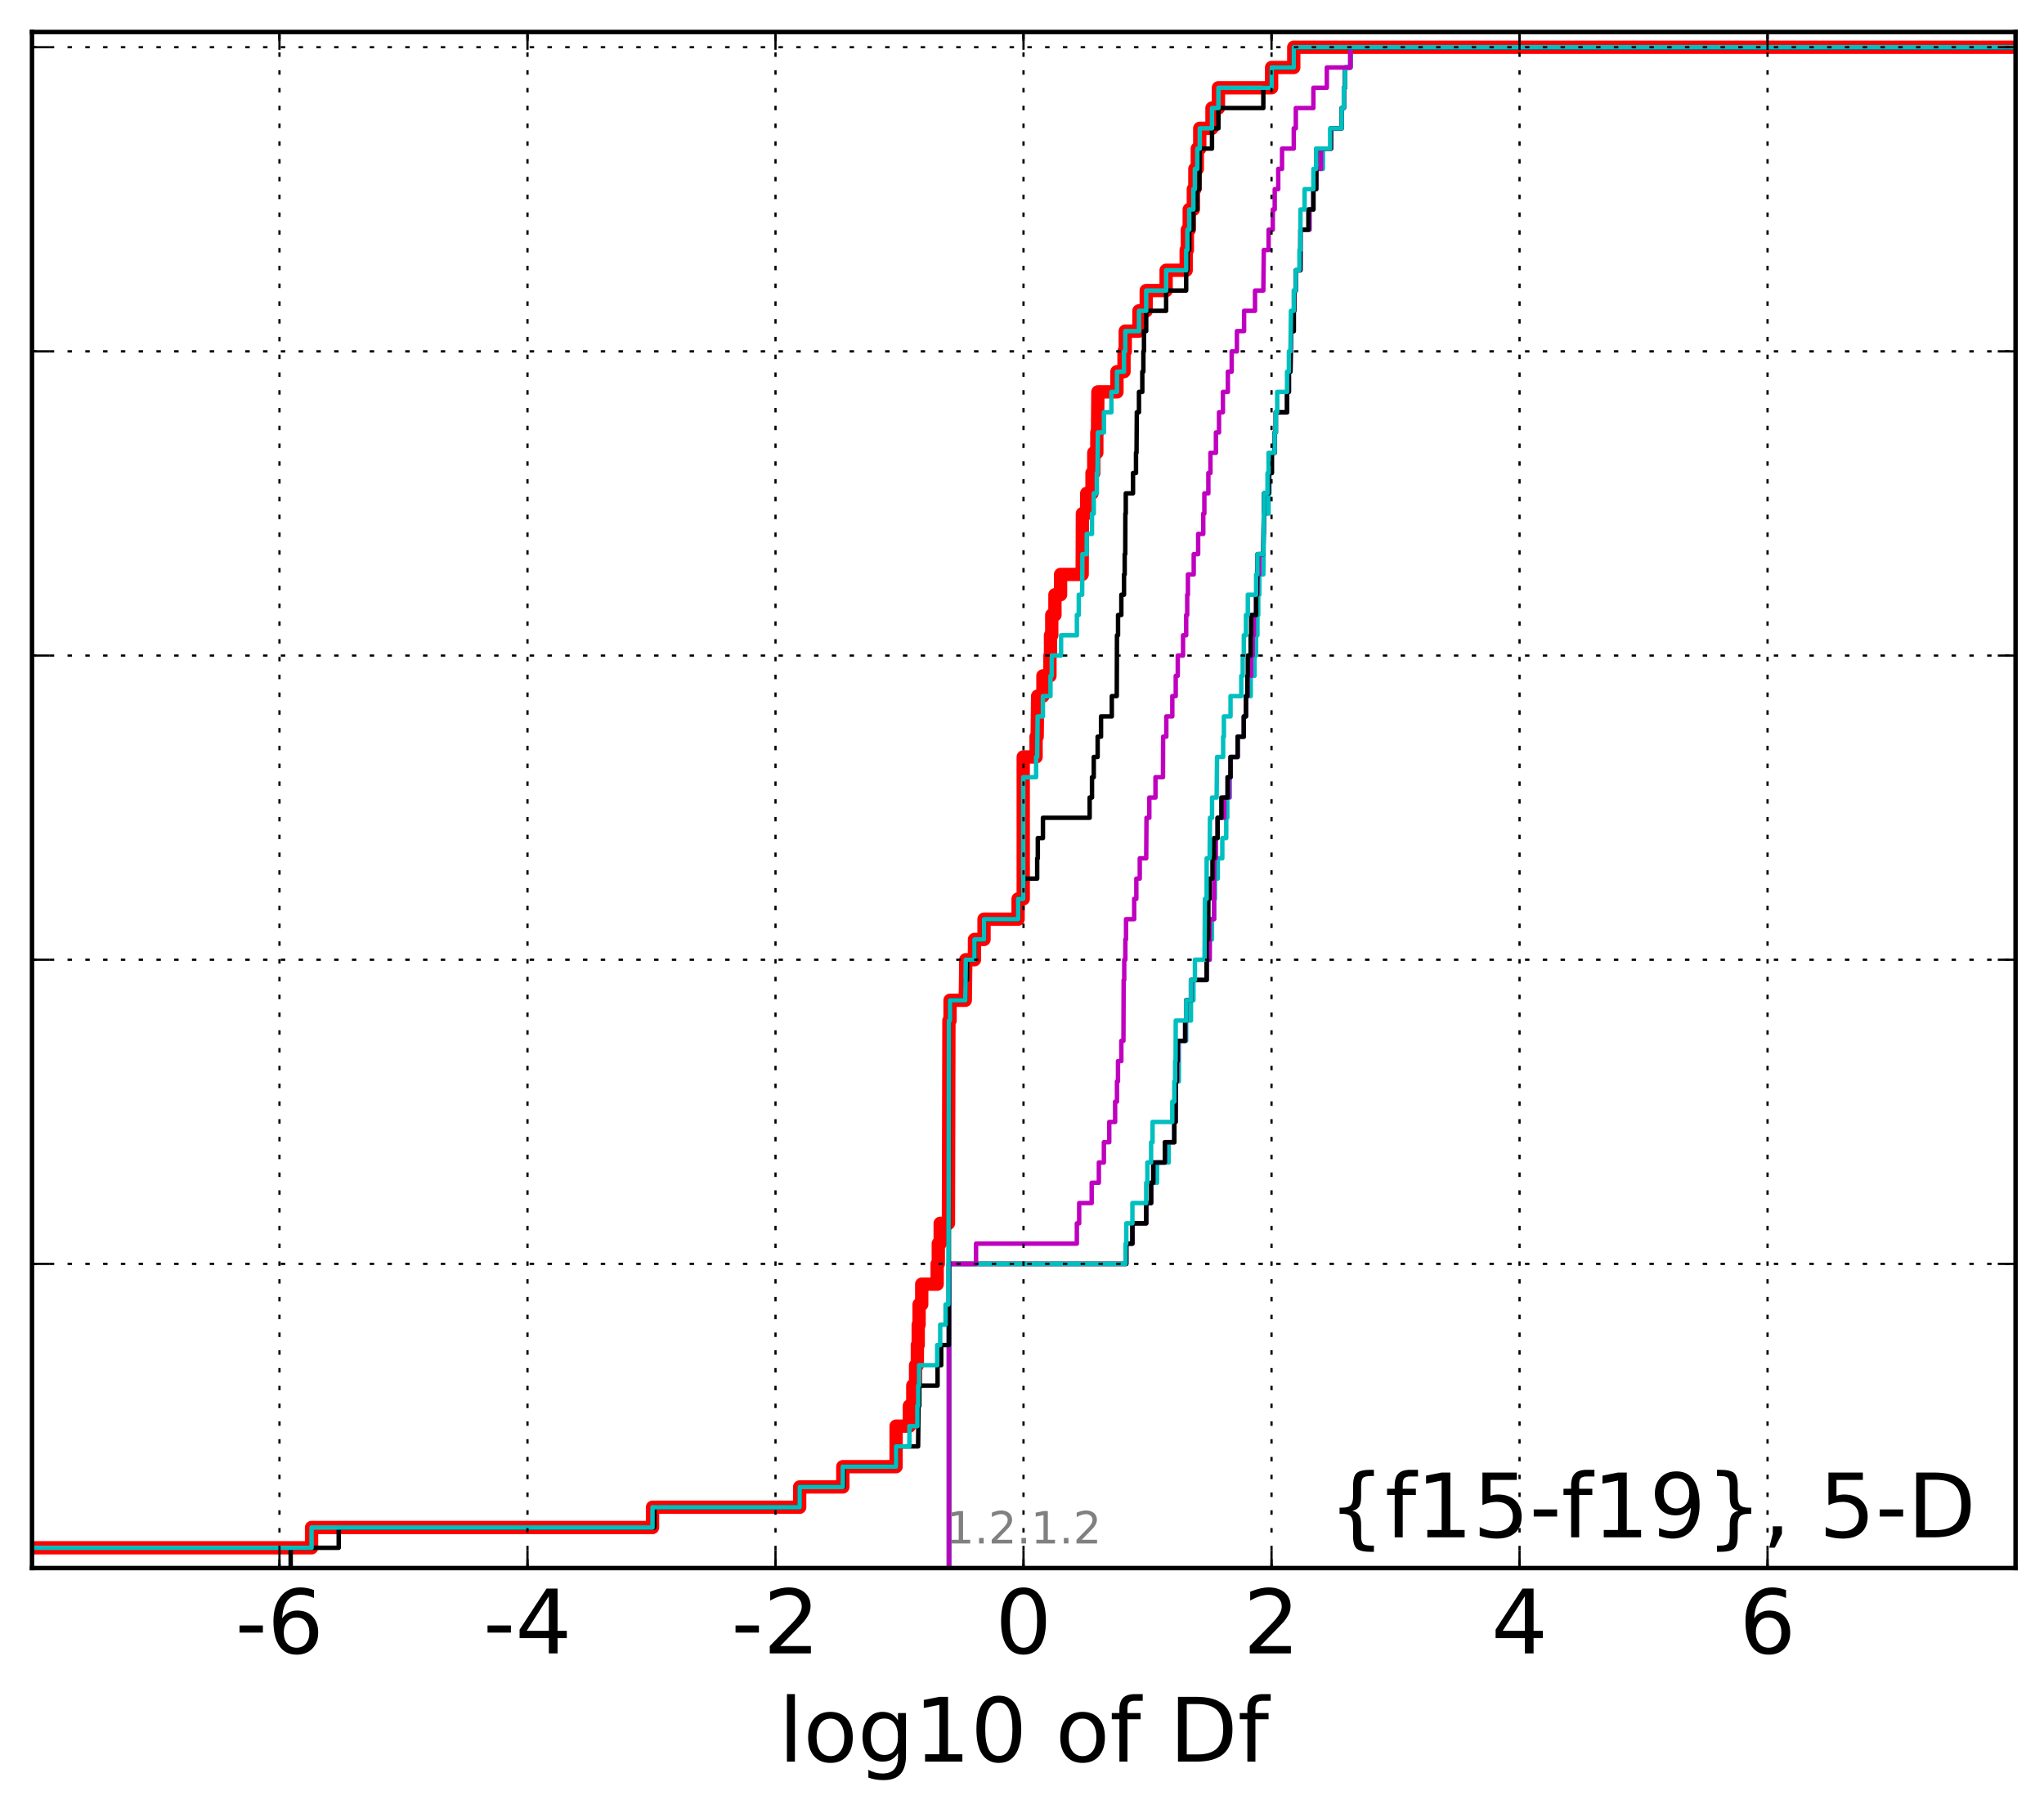 <?xml version="1.0" encoding="utf-8" standalone="no"?>
<!DOCTYPE svg PUBLIC "-//W3C//DTD SVG 1.1//EN"
  "http://www.w3.org/Graphics/SVG/1.1/DTD/svg11.dtd">
<!-- Created with matplotlib (http://matplotlib.org/) -->
<svg height="407pt" version="1.1" viewBox="0 0 460 407" width="460pt" xmlns="http://www.w3.org/2000/svg" xmlns:xlink="http://www.w3.org/1999/xlink">
 <defs>
  <style type="text/css">
*{stroke-linecap:butt;stroke-linejoin:round;stroke-miterlimit:100000;}
  </style>
 </defs>
 <g id="figure_1">
  <g id="patch_1">
   <path d="M 0 407.712 
L 460.8 407.712 
L 460.8 0 
L 0 0 
z
" style="fill:#ffffff;"/>
  </g>
  <g id="axes_1">
   <g id="patch_2">
    <path d="M 7.2 352.8 
L 453.6 352.8 
L 453.6 7.2 
L 7.2 7.2 
z
" style="fill:#ffffff;"/>
   </g>
   <g id="line2d_1">
    <path clip-path="url(#pdfa11eeaf3)" d="M -1 348.238 
L 70.115 348.238 
L 70.115 343.675 
L 146.847 343.675 
L 146.847 339.113 
L 179.966 339.113 
L 179.966 334.55 
L 189.675 334.55 
L 189.675 329.988 
L 201.662 329.988 
L 201.668 320.863 
L 204.657 320.863 
L 204.657 316.301 
L 205.422 316.301 
L 205.422 311.739 
L 206.048 311.739 
L 206.048 307.176 
L 206.451 307.176 
L 206.451 302.614 
L 206.647 302.614 
L 206.647 298.051 
L 206.84 298.051 
L 206.84 293.489 
L 207.432 293.489 
L 207.432 288.927 
L 210.912 288.927 
L 210.912 284.364 
L 211.161 284.364 
L 211.161 279.802 
L 211.591 279.802 
L 211.591 275.24 
L 213.446 275.24 
L 213.556 229.616 
L 213.807 229.616 
L 213.807 225.053 
L 217.24 225.053 
L 217.35 215.929 
L 219.304 215.929 
L 219.304 211.366 
L 221.455 211.366 
L 221.455 206.804 
L 229.122 206.804 
L 229.122 202.242 
L 230.278 202.242 
L 230.278 170.305 
L 233.17 170.305 
L 233.17 165.743 
L 233.415 165.743 
L 233.517 156.618 
L 234.709 156.618 
L 234.709 152.055 
L 236.29 152.055 
L 236.29 147.493 
L 236.413 147.493 
L 236.413 142.931 
L 236.696 142.931 
L 236.696 138.368 
L 237.413 138.368 
L 237.413 133.806 
L 238.679 133.806 
L 238.679 129.244 
L 243.54 129.244 
L 243.594 115.556 
L 244.566 115.556 
L 244.566 110.994 
L 245.753 110.994 
L 245.753 106.432 
L 246.151 106.432 
L 246.151 101.869 
L 246.839 101.869 
L 246.839 97.307 
L 246.992 97.307 
L 247.08 88.182 
L 251.372 88.182 
L 251.372 83.62 
L 252.959 83.62 
L 252.959 79.057 
L 253.237 79.057 
L 253.237 74.495 
L 256.323 74.495 
L 256.323 69.933 
L 257.952 69.933 
L 257.952 65.37 
L 262.436 65.37 
L 262.436 60.808 
L 266.949 60.808 
L 266.949 56.246 
L 267.218 56.246 
L 267.218 51.683 
L 267.636 51.683 
L 267.636 47.121 
L 268.563 47.121 
L 268.563 42.558 
L 268.903 42.558 
L 268.903 37.996 
L 269.451 37.996 
L 269.451 33.434 
L 270.006 33.434 
L 270.006 28.871 
L 272.758 28.871 
L 272.758 24.309 
L 274.207 24.309 
L 274.207 19.747 
L 286.169 19.747 
L 286.169 15.184 
L 291.159 15.184 
L 291.159 10.622 
L 291.159 10.622 
L 453.6 10.622 
L 453.6 10.622 
" style="fill:none;stroke:#ff0000;stroke-linecap:square;stroke-width:3.0;"/>
   </g>
   <g id="line2d_2">
    <path clip-path="url(#pdfa11eeaf3)" d="M 213.556 352.8 
L 213.556 348.238 
L 213.556 348.238 
L 213.556 348.238 
L 213.556 343.675 
L 213.556 343.675 
L 213.556 343.675 
L 213.556 339.113 
L 213.556 339.113 
L 213.556 339.113 
L 213.556 334.55 
L 213.556 334.55 
L 213.556 334.55 
L 213.556 329.988 
L 213.556 329.988 
L 213.556 329.988 
L 213.556 325.426 
L 213.556 325.426 
L 213.556 325.426 
L 213.556 320.863 
L 213.556 320.863 
L 213.556 320.863 
L 213.556 316.301 
L 213.556 316.301 
L 213.556 316.301 
L 213.556 311.739 
L 213.556 311.739 
L 213.556 311.739 
L 213.556 307.176 
L 213.556 307.176 
L 213.556 307.176 
L 213.556 302.614 
L 213.556 302.614 
L 213.556 302.614 
L 213.556 298.051 
L 213.556 298.051 
L 213.556 298.051 
L 213.556 293.489 
L 213.556 293.489 
L 213.556 293.489 
L 213.556 288.927 
L 213.556 288.927 
L 213.556 288.927 
L 213.556 284.364 
L 253.467 284.364 
L 253.467 279.802 
L 254.848 279.802 
L 254.848 275.24 
L 257.952 275.24 
L 257.952 270.677 
L 259.055 270.677 
L 259.055 266.115 
L 260.388 266.115 
L 260.388 261.552 
L 263.008 261.552 
L 263.008 256.99 
L 264.281 256.99 
L 264.281 252.428 
L 264.569 252.428 
L 264.599 243.303 
L 265.303 243.303 
L 265.311 234.178 
L 266.949 234.178 
L 266.949 229.616 
L 268.026 229.616 
L 268.026 225.053 
L 268.58 225.053 
L 268.58 220.491 
L 271.557 220.491 
L 271.557 215.929 
L 272.227 215.929 
L 272.227 211.366 
L 272.755 211.366 
L 272.755 206.804 
L 273.224 206.804 
L 273.224 202.242 
L 273.421 202.242 
L 273.421 197.679 
L 274.057 197.679 
L 274.057 193.117 
L 275.08 193.117 
L 275.08 188.554 
L 275.963 188.554 
L 275.963 183.992 
L 276.197 183.992 
L 276.197 179.43 
L 276.769 179.43 
L 276.769 174.867 
L 276.933 174.867 
L 276.933 170.305 
L 278.527 170.305 
L 278.527 165.743 
L 279.919 165.743 
L 279.919 161.18 
L 280.4 161.18 
L 280.4 156.618 
L 281.481 156.618 
L 281.481 152.055 
L 282.335 152.055 
L 282.335 147.493 
L 282.684 147.493 
L 282.684 142.931 
L 282.985 142.931 
L 282.985 138.368 
L 283.169 138.368 
L 283.169 133.806 
L 283.408 133.806 
L 283.408 129.244 
L 284.311 129.244 
L 284.42 120.119 
L 284.468 120.119 
L 284.468 115.556 
L 285.495 115.556 
L 285.495 110.994 
L 285.708 110.994 
L 285.708 106.432 
L 286.219 106.432 
L 286.219 101.869 
L 286.864 101.869 
L 286.864 97.307 
L 287.118 97.307 
L 287.118 92.745 
L 289.65 92.745 
L 289.65 88.182 
L 290.063 88.182 
L 290.063 83.62 
L 290.417 83.62 
L 290.528 74.495 
L 291.159 74.495 
L 291.159 69.933 
L 291.271 69.933 
L 291.271 65.37 
L 291.624 65.37 
L 291.624 60.808 
L 292.654 60.808 
L 292.671 51.683 
L 294.715 51.683 
L 294.715 47.121 
L 295.578 47.121 
L 295.578 42.558 
L 296.208 42.558 
L 296.208 37.996 
L 297.726 37.996 
L 297.726 33.434 
L 299.563 33.434 
L 299.563 28.871 
L 301.947 28.871 
L 301.947 24.309 
L 302.441 24.309 
L 302.441 19.747 
L 302.702 19.747 
L 302.702 15.184 
L 303.897 15.184 
L 303.897 10.622 
L 303.897 10.622 
L 453.6 10.622 
L 453.6 10.622 
" style="fill:none;stroke:#00bfbf;stroke-linecap:square;"/>
   </g>
   <g id="line2d_3">
    <path clip-path="url(#pdfa11eeaf3)" d="M 213.556 352.8 
L 213.556 348.238 
L 213.556 348.238 
L 213.556 348.238 
L 213.556 343.675 
L 213.556 343.675 
L 213.556 343.675 
L 213.556 339.113 
L 213.556 339.113 
L 213.556 339.113 
L 213.556 334.55 
L 213.556 334.55 
L 213.556 334.55 
L 213.556 329.988 
L 213.556 329.988 
L 213.556 329.988 
L 213.556 325.426 
L 213.556 325.426 
L 213.556 325.426 
L 213.556 320.863 
L 213.556 320.863 
L 213.556 320.863 
L 213.556 316.301 
L 213.556 316.301 
L 213.556 316.301 
L 213.556 311.739 
L 213.556 311.739 
L 213.556 311.739 
L 213.556 307.176 
L 213.556 307.176 
L 213.556 307.176 
L 213.556 302.614 
L 213.556 302.614 
L 213.556 302.614 
L 213.556 298.051 
L 213.556 298.051 
L 213.556 298.051 
L 213.556 293.489 
L 213.556 293.489 
L 213.556 293.489 
L 213.556 288.927 
L 213.556 288.927 
L 213.556 288.927 
L 213.556 284.364 
L 253.467 284.364 
L 253.467 279.802 
L 254.848 279.802 
L 254.848 275.24 
L 257.952 275.24 
L 257.952 270.677 
L 259.055 270.677 
L 259.055 266.115 
L 259.545 266.115 
L 259.545 261.552 
L 262.151 261.552 
L 262.151 256.99 
L 264.281 256.99 
L 264.281 252.428 
L 264.569 252.428 
L 264.599 243.303 
L 264.906 243.303 
L 264.906 238.741 
L 265.135 238.741 
L 265.135 234.178 
L 266.717 234.178 
L 266.717 229.616 
L 266.949 229.616 
L 266.949 225.053 
L 268.026 225.053 
L 268.026 220.491 
L 271.557 220.491 
L 271.557 215.929 
L 272.227 215.929 
L 272.282 206.804 
L 273.224 206.804 
L 273.256 193.117 
L 273.638 193.117 
L 273.638 188.554 
L 274.019 188.554 
L 274.019 183.992 
L 275.509 183.992 
L 275.509 179.43 
L 276.605 179.43 
L 276.605 174.867 
L 276.933 174.867 
L 276.933 170.305 
L 278.527 170.305 
L 278.527 165.743 
L 279.919 165.743 
L 279.919 161.18 
L 280.4 161.18 
L 280.4 156.618 
L 280.78 156.618 
L 280.78 152.055 
L 281.569 152.055 
L 281.569 147.493 
L 281.938 147.493 
L 281.938 142.931 
L 282.189 142.931 
L 282.189 138.368 
L 282.684 138.368 
L 282.684 133.806 
L 282.985 133.806 
L 282.985 129.244 
L 283.393 129.244 
L 283.393 124.681 
L 284.311 124.681 
L 284.42 115.556 
L 284.468 115.556 
L 284.468 110.994 
L 285.495 110.994 
L 285.495 106.432 
L 286.219 106.432 
L 286.219 101.869 
L 286.864 101.869 
L 286.864 97.307 
L 287.118 97.307 
L 287.118 92.745 
L 289.65 92.745 
L 289.65 88.182 
L 290.063 88.182 
L 290.063 83.62 
L 290.417 83.62 
L 290.528 74.495 
L 291.159 74.495 
L 291.159 69.933 
L 291.271 69.933 
L 291.271 65.37 
L 291.624 65.37 
L 291.624 60.808 
L 292.654 60.808 
L 292.671 51.683 
L 294.698 51.683 
L 294.698 47.121 
L 295.578 47.121 
L 295.578 42.558 
L 296.208 42.558 
L 296.208 37.996 
L 297.293 37.996 
L 297.293 33.434 
L 299.551 33.434 
L 299.551 28.871 
L 301.947 28.871 
L 301.947 24.309 
L 302.441 24.309 
L 302.441 19.747 
L 302.702 19.747 
L 302.702 15.184 
L 303.897 15.184 
L 303.897 10.622 
L 303.897 10.622 
L 453.6 10.622 
L 453.6 10.622 
" style="fill:none;stroke:#bf00bf;stroke-linecap:square;"/>
   </g>
   <g id="line2d_4">
    <path clip-path="url(#pdfa11eeaf3)" d="M 213.556 352.8 
L 213.556 348.238 
L 213.556 348.238 
L 213.556 348.238 
L 213.556 343.675 
L 213.556 343.675 
L 213.556 343.675 
L 213.556 339.113 
L 213.556 339.113 
L 213.556 339.113 
L 213.556 334.55 
L 213.556 334.55 
L 213.556 334.55 
L 213.556 329.988 
L 213.556 329.988 
L 213.556 329.988 
L 213.556 325.426 
L 213.556 325.426 
L 213.556 325.426 
L 213.556 320.863 
L 213.556 320.863 
L 213.556 320.863 
L 213.556 316.301 
L 213.556 316.301 
L 213.556 316.301 
L 213.556 311.739 
L 213.556 311.739 
L 213.556 311.739 
L 213.556 307.176 
L 213.556 307.176 
L 213.556 307.176 
L 213.556 302.614 
L 213.556 302.614 
L 213.556 302.614 
L 213.556 298.051 
L 213.556 298.051 
L 213.556 298.051 
L 213.556 293.489 
L 213.556 293.489 
L 213.556 293.489 
L 213.556 288.927 
L 213.556 288.927 
L 213.556 288.927 
L 213.556 284.364 
L 253.467 284.364 
L 253.467 279.802 
L 254.848 279.802 
L 254.848 275.24 
L 257.952 275.24 
L 257.952 270.677 
L 259.055 270.677 
L 259.055 266.115 
L 259.545 266.115 
L 259.545 261.552 
L 262.151 261.552 
L 262.151 256.99 
L 264.281 256.99 
L 264.281 252.428 
L 264.569 252.428 
L 264.599 243.303 
L 264.861 243.303 
L 264.861 238.741 
L 265.013 238.741 
L 265.013 234.178 
L 266.717 234.178 
L 266.717 229.616 
L 266.949 229.616 
L 266.949 225.053 
L 268.026 225.053 
L 268.026 220.491 
L 271.551 220.491 
L 271.557 211.366 
L 271.929 211.366 
L 271.943 202.242 
L 272.227 202.242 
L 272.227 197.679 
L 272.869 197.679 
L 272.869 193.117 
L 273.224 193.117 
L 273.224 188.554 
L 274.019 188.554 
L 274.019 183.992 
L 274.868 183.992 
L 274.868 179.43 
L 276.248 179.43 
L 276.248 174.867 
L 276.933 174.867 
L 276.933 170.305 
L 278.527 170.305 
L 278.527 165.743 
L 279.919 165.743 
L 279.919 161.18 
L 280.4 161.18 
L 280.4 156.618 
L 280.708 156.618 
L 280.708 152.055 
L 280.821 152.055 
L 280.821 147.493 
L 281.448 147.493 
L 281.448 142.931 
L 281.569 142.931 
L 281.569 138.368 
L 282.684 138.368 
L 282.684 133.806 
L 282.883 133.806 
L 282.985 124.681 
L 284.311 124.681 
L 284.42 115.556 
L 284.468 115.556 
L 284.468 110.994 
L 285.495 110.994 
L 285.495 106.432 
L 286.219 106.432 
L 286.219 101.869 
L 286.864 101.869 
L 286.864 97.307 
L 287.118 97.307 
L 287.118 92.745 
L 289.65 92.745 
L 289.65 88.182 
L 290.063 88.182 
L 290.063 83.62 
L 290.417 83.62 
L 290.528 74.495 
L 291.159 74.495 
L 291.159 69.933 
L 291.271 69.933 
L 291.271 65.37 
L 291.624 65.37 
L 291.624 60.808 
L 292.654 60.808 
L 292.671 51.683 
L 294.456 51.683 
L 294.456 47.121 
L 295.578 47.121 
L 295.578 42.558 
L 296.208 42.558 
L 296.272 33.434 
L 299.527 33.434 
L 299.527 28.871 
L 301.947 28.871 
L 301.947 24.309 
L 302.441 24.309 
L 302.441 19.747 
L 302.702 19.747 
L 302.702 15.184 
L 303.897 15.184 
L 303.897 10.622 
L 303.897 10.622 
L 453.6 10.622 
L 453.6 10.622 
" style="fill:none;stroke:#000000;stroke-linecap:square;"/>
   </g>
   <g id="line2d_5">
    <path clip-path="url(#pdfa11eeaf3)" d="M 213.556 352.8 
L 213.556 348.238 
L 213.556 348.238 
L 213.556 348.238 
L 213.556 343.675 
L 213.556 343.675 
L 213.556 343.675 
L 213.556 339.113 
L 213.556 339.113 
L 213.556 339.113 
L 213.556 334.55 
L 213.556 334.55 
L 213.556 334.55 
L 213.556 329.988 
L 213.556 329.988 
L 213.556 329.988 
L 213.556 325.426 
L 213.556 325.426 
L 213.556 325.426 
L 213.556 320.863 
L 213.556 320.863 
L 213.556 320.863 
L 213.556 316.301 
L 213.556 316.301 
L 213.556 316.301 
L 213.556 311.739 
L 213.556 311.739 
L 213.556 311.739 
L 213.556 307.176 
L 213.556 307.176 
L 213.556 307.176 
L 213.556 302.614 
L 213.556 302.614 
L 213.556 302.614 
L 213.556 298.051 
L 213.556 298.051 
L 213.556 298.051 
L 213.556 293.489 
L 213.556 293.489 
L 213.556 293.489 
L 213.556 288.927 
L 213.556 288.927 
L 213.556 288.927 
L 213.556 284.364 
L 253.304 284.364 
L 253.304 279.802 
L 253.467 279.802 
L 253.467 275.24 
L 254.848 275.24 
L 254.848 270.677 
L 257.952 270.677 
L 257.952 266.115 
L 258.216 266.115 
L 258.216 261.552 
L 259.055 261.552 
L 259.055 256.99 
L 259.383 256.99 
L 259.383 252.428 
L 263.82 252.428 
L 263.82 247.865 
L 264.281 247.865 
L 264.281 243.303 
L 264.457 243.303 
L 264.457 238.741 
L 264.569 238.741 
L 264.599 229.616 
L 266.949 229.616 
L 266.949 225.053 
L 268.026 225.053 
L 268.026 220.491 
L 268.914 220.491 
L 268.914 215.929 
L 271.081 215.929 
L 271.166 202.242 
L 271.551 202.242 
L 271.557 193.117 
L 272.227 193.117 
L 272.301 183.992 
L 272.769 183.992 
L 272.769 179.43 
L 273.799 179.43 
L 273.895 170.305 
L 275.265 170.305 
L 275.265 165.743 
L 275.436 165.743 
L 275.436 161.18 
L 276.933 161.18 
L 276.933 156.618 
L 279.346 156.618 
L 279.346 152.055 
L 279.676 152.055 
L 279.676 147.493 
L 279.919 147.493 
L 279.919 142.931 
L 280.4 142.931 
L 280.4 138.368 
L 280.821 138.368 
L 280.821 133.806 
L 282.684 133.806 
L 282.684 129.244 
L 282.985 129.244 
L 282.985 124.681 
L 284.311 124.681 
L 284.42 115.556 
L 284.468 115.556 
L 284.468 110.994 
L 285.251 110.994 
L 285.251 106.432 
L 285.495 106.432 
L 285.495 101.869 
L 286.864 101.869 
L 286.864 97.307 
L 287.118 97.307 
L 287.118 92.745 
L 287.436 92.745 
L 287.436 88.182 
L 289.65 88.182 
L 289.65 83.62 
L 290.063 83.62 
L 290.063 79.057 
L 290.417 79.057 
L 290.528 69.933 
L 291.159 69.933 
L 291.159 65.37 
L 291.624 65.37 
L 291.624 60.808 
L 292.44 60.808 
L 292.44 56.246 
L 292.654 56.246 
L 292.671 47.121 
L 293.599 47.121 
L 293.599 42.558 
L 295.578 42.558 
L 295.578 37.996 
L 296.208 37.996 
L 296.208 33.434 
L 299.343 33.434 
L 299.343 28.871 
L 301.947 28.871 
L 301.947 24.309 
L 302.441 24.309 
L 302.441 19.747 
L 302.702 19.747 
L 302.702 15.184 
L 303.897 15.184 
L 303.897 10.622 
L 303.897 10.622 
L 453.6 10.622 
L 453.6 10.622 
" style="fill:none;stroke:#00bfbf;stroke-linecap:square;"/>
   </g>
   <g id="line2d_6">
    <path clip-path="url(#pdfa11eeaf3)" d="M 213.556 352.8 
L 213.556 348.238 
L 213.556 348.238 
L 213.556 348.238 
L 213.556 343.675 
L 213.556 343.675 
L 213.556 343.675 
L 213.556 339.113 
L 213.556 339.113 
L 213.556 339.113 
L 213.556 334.55 
L 213.556 334.55 
L 213.556 334.55 
L 213.556 329.988 
L 213.556 329.988 
L 213.556 329.988 
L 213.556 325.426 
L 213.556 325.426 
L 213.556 325.426 
L 213.556 320.863 
L 213.556 320.863 
L 213.556 320.863 
L 213.556 316.301 
L 213.556 316.301 
L 213.556 316.301 
L 213.556 311.739 
L 213.556 311.739 
L 213.556 311.739 
L 213.556 307.176 
L 213.556 307.176 
L 213.556 307.176 
L 213.556 302.614 
L 213.556 302.614 
L 213.556 302.614 
L 213.556 298.051 
L 213.556 298.051 
L 213.556 298.051 
L 213.556 293.489 
L 213.556 293.489 
L 213.556 293.489 
L 213.556 288.927 
L 213.556 288.927 
L 213.556 288.927 
L 213.556 284.364 
L 219.658 284.364 
L 219.658 279.802 
L 242.344 279.802 
L 242.344 275.24 
L 242.865 275.24 
L 242.865 270.677 
L 245.684 270.677 
L 245.684 266.115 
L 247.296 266.115 
L 247.296 261.552 
L 248.426 261.552 
L 248.426 256.99 
L 249.637 256.99 
L 249.637 252.428 
L 250.958 252.428 
L 250.958 247.865 
L 251.37 247.865 
L 251.37 243.303 
L 251.602 243.303 
L 251.602 238.741 
L 252.355 238.741 
L 252.355 234.178 
L 252.83 234.178 
L 252.878 220.491 
L 253.01 220.491 
L 253.01 215.929 
L 253.261 215.929 
L 253.261 211.366 
L 253.41 211.366 
L 253.41 206.804 
L 255.245 206.804 
L 255.245 202.242 
L 255.732 202.242 
L 255.732 197.679 
L 256.501 197.679 
L 256.501 193.117 
L 257.952 193.117 
L 258.02 183.992 
L 258.654 183.992 
L 258.654 179.43 
L 260.037 179.43 
L 260.037 174.867 
L 261.725 174.867 
L 261.761 165.743 
L 262.479 165.743 
L 262.479 161.18 
L 263.827 161.18 
L 263.827 156.618 
L 264.599 156.618 
L 264.599 152.055 
L 265.053 152.055 
L 265.053 147.493 
L 266.243 147.493 
L 266.243 142.931 
L 266.949 142.931 
L 266.949 138.368 
L 267.18 138.368 
L 267.18 133.806 
L 267.341 133.806 
L 267.341 129.244 
L 268.643 129.244 
L 268.643 124.681 
L 269.644 124.681 
L 269.644 120.119 
L 270.796 120.119 
L 270.796 115.556 
L 271.04 115.556 
L 271.04 110.994 
L 271.94 110.994 
L 271.94 106.432 
L 272.411 106.432 
L 272.411 101.869 
L 273.641 101.869 
L 273.641 97.307 
L 274.339 97.307 
L 274.339 92.745 
L 275.218 92.745 
L 275.218 88.182 
L 276.331 88.182 
L 276.331 83.62 
L 277.192 83.62 
L 277.192 79.057 
L 278.365 79.057 
L 278.365 74.495 
L 279.982 74.495 
L 279.982 69.933 
L 282.441 69.933 
L 282.441 65.37 
L 284.311 65.37 
L 284.42 56.246 
L 285.502 56.246 
L 285.502 51.683 
L 286.44 51.683 
L 286.44 47.121 
L 286.875 47.121 
L 286.875 42.558 
L 287.666 42.558 
L 287.666 37.996 
L 288.522 37.996 
L 288.522 33.434 
L 291.159 33.434 
L 291.159 28.871 
L 291.624 28.871 
L 291.624 24.309 
L 295.578 24.309 
L 295.578 19.747 
L 298.603 19.747 
L 298.603 15.184 
L 303.897 15.184 
L 303.897 10.622 
L 303.897 10.622 
L 453.6 10.622 
L 453.6 10.622 
" style="fill:none;stroke:#bf00bf;stroke-linecap:square;"/>
   </g>
   <g id="line2d_7">
    <path clip-path="url(#pdfa11eeaf3)" d="M 65.416 352.8 
L 65.416 348.238 
L 76.225 348.238 
L 76.225 343.675 
L 147.272 343.675 
L 147.272 339.113 
L 179.967 339.113 
L 179.967 334.55 
L 189.859 334.55 
L 189.859 329.988 
L 201.693 329.988 
L 201.693 325.426 
L 206.619 325.426 
L 206.719 316.301 
L 206.899 316.301 
L 206.899 311.739 
L 210.999 311.739 
L 210.999 307.176 
L 211.818 307.176 
L 211.818 302.614 
L 213.542 302.614 
L 213.556 229.616 
L 213.807 229.616 
L 213.807 225.053 
L 217.24 225.053 
L 217.24 220.491 
L 217.642 220.491 
L 217.642 215.929 
L 219.358 215.929 
L 219.358 211.366 
L 221.455 211.366 
L 221.455 206.804 
L 229.156 206.804 
L 229.156 202.242 
L 230.279 202.242 
L 230.279 197.679 
L 233.416 197.679 
L 233.416 193.117 
L 233.561 193.117 
L 233.561 188.554 
L 234.712 188.554 
L 234.712 183.992 
L 245.227 183.992 
L 245.227 179.43 
L 245.754 179.43 
L 245.754 174.867 
L 246.151 174.867 
L 246.151 170.305 
L 247.022 170.305 
L 247.022 165.743 
L 247.786 165.743 
L 247.786 161.18 
L 250.212 161.18 
L 250.212 156.618 
L 251.327 156.618 
L 251.372 142.931 
L 251.615 142.931 
L 251.615 138.368 
L 252.355 138.368 
L 252.355 133.806 
L 252.959 133.806 
L 252.959 129.244 
L 253.11 129.244 
L 253.11 124.681 
L 253.237 124.681 
L 253.263 115.556 
L 253.357 115.556 
L 253.357 110.994 
L 254.982 110.994 
L 254.982 106.432 
L 255.654 106.432 
L 255.654 101.869 
L 255.775 101.869 
L 255.838 92.745 
L 256.323 92.745 
L 256.323 88.182 
L 257.075 88.182 
L 257.075 83.62 
L 257.314 83.62 
L 257.314 79.057 
L 257.45 79.057 
L 257.45 74.495 
L 257.952 74.495 
L 257.952 69.933 
L 262.436 69.933 
L 262.436 65.37 
L 266.949 65.37 
L 266.949 60.808 
L 267.218 60.808 
L 267.218 56.246 
L 267.649 56.246 
L 267.649 51.683 
L 268.563 51.683 
L 268.563 47.121 
L 269.451 47.121 
L 269.451 42.558 
L 269.925 42.558 
L 270.006 33.434 
L 272.758 33.434 
L 272.758 28.871 
L 274.207 28.871 
L 274.207 24.309 
L 284.311 24.309 
L 284.311 19.747 
L 286.169 19.747 
L 286.169 15.184 
L 291.159 15.184 
L 291.159 10.622 
L 291.159 10.622 
L 453.6 10.622 
L 453.6 10.622 
" style="fill:none;stroke:#000000;stroke-linecap:square;"/>
   </g>
   <g id="line2d_8">
    <path clip-path="url(#pdfa11eeaf3)" d="M -1 348.238 
L 70.115 348.238 
L 70.115 343.675 
L 146.847 343.675 
L 146.847 339.113 
L 179.966 339.113 
L 179.966 334.55 
L 189.675 334.55 
L 189.675 329.988 
L 201.662 329.988 
L 201.662 325.426 
L 204.657 325.426 
L 204.657 320.863 
L 206.451 320.863 
L 206.451 316.301 
L 206.647 316.301 
L 206.647 311.739 
L 206.84 311.739 
L 206.84 307.176 
L 210.912 307.176 
L 210.912 302.614 
L 211.591 302.614 
L 211.591 298.051 
L 212.801 298.051 
L 212.801 293.489 
L 213.446 293.489 
L 213.556 229.616 
L 213.807 229.616 
L 213.807 225.053 
L 217.24 225.053 
L 217.35 215.929 
L 219.304 215.929 
L 219.304 211.366 
L 221.455 211.366 
L 221.455 206.804 
L 229.122 206.804 
L 229.122 202.242 
L 230.278 202.242 
L 230.278 174.867 
L 233.17 174.867 
L 233.17 170.305 
L 233.415 170.305 
L 233.517 161.18 
L 234.709 161.18 
L 234.709 156.618 
L 236.413 156.618 
L 236.413 152.055 
L 236.696 152.055 
L 236.696 147.493 
L 238.796 147.493 
L 238.796 142.931 
L 242.352 142.931 
L 242.352 138.368 
L 242.775 138.368 
L 242.775 133.806 
L 243.54 133.806 
L 243.594 124.681 
L 244.566 124.681 
L 244.566 120.119 
L 245.753 120.119 
L 245.753 115.556 
L 246.151 115.556 
L 246.151 110.994 
L 246.839 110.994 
L 246.839 106.432 
L 246.992 106.432 
L 247.08 97.307 
L 248.443 97.307 
L 248.443 92.745 
L 250.121 92.745 
L 250.121 88.182 
L 251.372 88.182 
L 251.372 83.62 
L 252.959 83.62 
L 252.959 79.057 
L 253.237 79.057 
L 253.237 74.495 
L 256.323 74.495 
L 256.323 69.933 
L 257.952 69.933 
L 257.952 65.37 
L 262.436 65.37 
L 262.436 60.808 
L 266.949 60.808 
L 266.949 56.246 
L 267.218 56.246 
L 267.218 51.683 
L 267.636 51.683 
L 267.636 47.121 
L 268.563 47.121 
L 268.563 42.558 
L 268.903 42.558 
L 268.903 37.996 
L 269.451 37.996 
L 269.451 33.434 
L 270.006 33.434 
L 270.006 28.871 
L 272.758 28.871 
L 272.758 24.309 
L 274.207 24.309 
L 274.207 19.747 
L 286.169 19.747 
L 286.169 15.184 
L 291.159 15.184 
L 291.159 10.622 
L 291.159 10.622 
L 453.6 10.622 
L 453.6 10.622 
" style="fill:none;stroke:#00bfbf;stroke-linecap:square;"/>
   </g>
   <g id="patch_3">
    <path d="M 7.2 7.2 
L 453.6 7.2 
" style="fill:none;stroke:#000000;stroke-linecap:square;stroke-linejoin:miter;"/>
   </g>
   <g id="patch_4">
    <path d="M 453.6 352.8 
L 453.6 7.2 
" style="fill:none;stroke:#000000;stroke-linecap:square;stroke-linejoin:miter;"/>
   </g>
   <g id="patch_5">
    <path d="M 7.2 352.8 
L 453.6 352.8 
" style="fill:none;stroke:#000000;stroke-linecap:square;stroke-linejoin:miter;"/>
   </g>
   <g id="patch_6">
    <path d="M 7.2 352.8 
L 7.2 7.2 
" style="fill:none;stroke:#000000;stroke-linecap:square;stroke-linejoin:miter;"/>
   </g>
   <g id="matplotlib.axis_1">
    <g id="xtick_1">
     <g id="line2d_9">
      <path clip-path="url(#pdfa11eeaf3)" d="M 62.894 352.8 
L 62.894 7.2 
" style="fill:none;stroke:#000000;stroke-dasharray:1,3;stroke-dashoffset:0.0;stroke-width:0.5;"/>
     </g>
     <g id="line2d_10">
      <defs>
       <path d="M 0 0 
L 0 -4 
" id="m72f5d6e8e3" style="stroke:#000000;stroke-width:0.5;"/>
      </defs>
      <g>
       <use style="stroke:#000000;stroke-width:0.5;" x="62.894" xlink:href="#m72f5d6e8e3" y="352.8"/>
      </g>
     </g>
     <g id="line2d_11">
      <defs>
       <path d="M 0 0 
L 0 4 
" id="mb2eb580061" style="stroke:#000000;stroke-width:0.5;"/>
      </defs>
      <g>
       <use style="stroke:#000000;stroke-width:0.5;" x="62.894" xlink:href="#mb2eb580061" y="7.2"/>
      </g>
     </g>
     <g id="text_1">
      <!-- -6 -->
      <defs>
       <path d="M 33.016 40.375 
Q 26.375 40.375 22.484 35.828 
Q 18.609 31.297 18.609 23.391 
Q 18.609 15.531 22.484 10.953 
Q 26.375 6.391 33.016 6.391 
Q 39.656 6.391 43.531 10.953 
Q 47.406 15.531 47.406 23.391 
Q 47.406 31.297 43.531 35.828 
Q 39.656 40.375 33.016 40.375 
M 52.594 71.297 
L 52.594 62.312 
Q 48.875 64.062 45.094 64.984 
Q 41.312 65.922 37.594 65.922 
Q 27.828 65.922 22.672 59.328 
Q 17.531 52.734 16.797 39.406 
Q 19.672 43.656 24.016 45.922 
Q 28.375 48.188 33.594 48.188 
Q 44.578 48.188 50.953 41.516 
Q 57.328 34.859 57.328 23.391 
Q 57.328 12.156 50.688 5.359 
Q 44.047 -1.422 33.016 -1.422 
Q 20.359 -1.422 13.672 8.266 
Q 6.984 17.969 6.984 36.375 
Q 6.984 53.656 15.188 63.938 
Q 23.391 74.219 37.203 74.219 
Q 40.922 74.219 44.703 73.484 
Q 48.484 72.75 52.594 71.297 
" id="BitstreamVeraSans-Roman-36"/>
       <path d="M 4.891 31.391 
L 31.203 31.391 
L 31.203 23.391 
L 4.891 23.391 
z
" id="BitstreamVeraSans-Roman-2d"/>
      </defs>
      <g transform="translate(52.924 371.997)scale(0.2 -0.2)">
       <use xlink:href="#BitstreamVeraSans-Roman-2d"/>
       <use x="36.084" xlink:href="#BitstreamVeraSans-Roman-36"/>
      </g>
     </g>
    </g>
    <g id="xtick_2">
     <g id="line2d_12">
      <path clip-path="url(#pdfa11eeaf3)" d="M 118.71 352.8 
L 118.71 7.2 
" style="fill:none;stroke:#000000;stroke-dasharray:1,3;stroke-dashoffset:0.0;stroke-width:0.5;"/>
     </g>
     <g id="line2d_13">
      <g>
       <use style="stroke:#000000;stroke-width:0.5;" x="118.71" xlink:href="#m72f5d6e8e3" y="352.8"/>
      </g>
     </g>
     <g id="line2d_14">
      <g>
       <use style="stroke:#000000;stroke-width:0.5;" x="118.71" xlink:href="#mb2eb580061" y="7.2"/>
      </g>
     </g>
     <g id="text_2">
      <!-- -4 -->
      <defs>
       <path d="M 37.797 64.312 
L 12.891 25.391 
L 37.797 25.391 
z
M 35.203 72.906 
L 47.609 72.906 
L 47.609 25.391 
L 58.016 25.391 
L 58.016 17.188 
L 47.609 17.188 
L 47.609 0 
L 37.797 0 
L 37.797 17.188 
L 4.891 17.188 
L 4.891 26.703 
z
" id="BitstreamVeraSans-Roman-34"/>
      </defs>
      <g transform="translate(108.739 371.997)scale(0.2 -0.2)">
       <use xlink:href="#BitstreamVeraSans-Roman-2d"/>
       <use x="36.084" xlink:href="#BitstreamVeraSans-Roman-34"/>
      </g>
     </g>
    </g>
    <g id="xtick_3">
     <g id="line2d_15">
      <path clip-path="url(#pdfa11eeaf3)" d="M 174.525 352.8 
L 174.525 7.2 
" style="fill:none;stroke:#000000;stroke-dasharray:1,3;stroke-dashoffset:0.0;stroke-width:0.5;"/>
     </g>
     <g id="line2d_16">
      <g>
       <use style="stroke:#000000;stroke-width:0.5;" x="174.525" xlink:href="#m72f5d6e8e3" y="352.8"/>
      </g>
     </g>
     <g id="line2d_17">
      <g>
       <use style="stroke:#000000;stroke-width:0.5;" x="174.525" xlink:href="#mb2eb580061" y="7.2"/>
      </g>
     </g>
     <g id="text_3">
      <!-- -2 -->
      <defs>
       <path d="M 19.188 8.297 
L 53.609 8.297 
L 53.609 0 
L 7.328 0 
L 7.328 8.297 
Q 12.938 14.109 22.625 23.891 
Q 32.328 33.688 34.812 36.531 
Q 39.547 41.844 41.422 45.531 
Q 43.312 49.219 43.312 52.781 
Q 43.312 58.594 39.234 62.25 
Q 35.156 65.922 28.609 65.922 
Q 23.969 65.922 18.812 64.312 
Q 13.672 62.703 7.812 59.422 
L 7.812 69.391 
Q 13.766 71.781 18.938 73 
Q 24.125 74.219 28.422 74.219 
Q 39.75 74.219 46.484 68.547 
Q 53.219 62.891 53.219 53.422 
Q 53.219 48.922 51.531 44.891 
Q 49.859 40.875 45.406 35.406 
Q 44.188 33.984 37.641 27.219 
Q 31.109 20.453 19.188 8.297 
" id="BitstreamVeraSans-Roman-32"/>
      </defs>
      <g transform="translate(164.554 371.997)scale(0.2 -0.2)">
       <use xlink:href="#BitstreamVeraSans-Roman-2d"/>
       <use x="36.084" xlink:href="#BitstreamVeraSans-Roman-32"/>
      </g>
     </g>
    </g>
    <g id="xtick_4">
     <g id="line2d_18">
      <path clip-path="url(#pdfa11eeaf3)" d="M 230.34 352.8 
L 230.34 7.2 
" style="fill:none;stroke:#000000;stroke-dasharray:1,3;stroke-dashoffset:0.0;stroke-width:0.5;"/>
     </g>
     <g id="line2d_19">
      <g>
       <use style="stroke:#000000;stroke-width:0.5;" x="230.34" xlink:href="#m72f5d6e8e3" y="352.8"/>
      </g>
     </g>
     <g id="line2d_20">
      <g>
       <use style="stroke:#000000;stroke-width:0.5;" x="230.34" xlink:href="#mb2eb580061" y="7.2"/>
      </g>
     </g>
     <g id="text_4">
      <!-- 0 -->
      <defs>
       <path d="M 31.781 66.406 
Q 24.172 66.406 20.328 58.906 
Q 16.5 51.422 16.5 36.375 
Q 16.5 21.391 20.328 13.891 
Q 24.172 6.391 31.781 6.391 
Q 39.453 6.391 43.281 13.891 
Q 47.125 21.391 47.125 36.375 
Q 47.125 51.422 43.281 58.906 
Q 39.453 66.406 31.781 66.406 
M 31.781 74.219 
Q 44.047 74.219 50.516 64.516 
Q 56.984 54.828 56.984 36.375 
Q 56.984 17.969 50.516 8.266 
Q 44.047 -1.422 31.781 -1.422 
Q 19.531 -1.422 13.062 8.266 
Q 6.594 17.969 6.594 36.375 
Q 6.594 54.828 13.062 64.516 
Q 19.531 74.219 31.781 74.219 
" id="BitstreamVeraSans-Roman-30"/>
      </defs>
      <g transform="translate(223.977 371.997)scale(0.2 -0.2)">
       <use xlink:href="#BitstreamVeraSans-Roman-30"/>
      </g>
     </g>
    </g>
    <g id="xtick_5">
     <g id="line2d_21">
      <path clip-path="url(#pdfa11eeaf3)" d="M 286.155 352.8 
L 286.155 7.2 
" style="fill:none;stroke:#000000;stroke-dasharray:1,3;stroke-dashoffset:0.0;stroke-width:0.5;"/>
     </g>
     <g id="line2d_22">
      <g>
       <use style="stroke:#000000;stroke-width:0.5;" x="286.155" xlink:href="#m72f5d6e8e3" y="352.8"/>
      </g>
     </g>
     <g id="line2d_23">
      <g>
       <use style="stroke:#000000;stroke-width:0.5;" x="286.155" xlink:href="#mb2eb580061" y="7.2"/>
      </g>
     </g>
     <g id="text_5">
      <!-- 2 -->
      <g transform="translate(279.792 371.997)scale(0.2 -0.2)">
       <use xlink:href="#BitstreamVeraSans-Roman-32"/>
      </g>
     </g>
    </g>
    <g id="xtick_6">
     <g id="line2d_24">
      <path clip-path="url(#pdfa11eeaf3)" d="M 341.97 352.8 
L 341.97 7.2 
" style="fill:none;stroke:#000000;stroke-dasharray:1,3;stroke-dashoffset:0.0;stroke-width:0.5;"/>
     </g>
     <g id="line2d_25">
      <g>
       <use style="stroke:#000000;stroke-width:0.5;" x="341.97" xlink:href="#m72f5d6e8e3" y="352.8"/>
      </g>
     </g>
     <g id="line2d_26">
      <g>
       <use style="stroke:#000000;stroke-width:0.5;" x="341.97" xlink:href="#mb2eb580061" y="7.2"/>
      </g>
     </g>
     <g id="text_6">
      <!-- 4 -->
      <g transform="translate(335.607 371.997)scale(0.2 -0.2)">
       <use xlink:href="#BitstreamVeraSans-Roman-34"/>
      </g>
     </g>
    </g>
    <g id="xtick_7">
     <g id="line2d_27">
      <path clip-path="url(#pdfa11eeaf3)" d="M 397.785 352.8 
L 397.785 7.2 
" style="fill:none;stroke:#000000;stroke-dasharray:1,3;stroke-dashoffset:0.0;stroke-width:0.5;"/>
     </g>
     <g id="line2d_28">
      <g>
       <use style="stroke:#000000;stroke-width:0.5;" x="397.785" xlink:href="#m72f5d6e8e3" y="352.8"/>
      </g>
     </g>
     <g id="line2d_29">
      <g>
       <use style="stroke:#000000;stroke-width:0.5;" x="397.785" xlink:href="#mb2eb580061" y="7.2"/>
      </g>
     </g>
     <g id="text_7">
      <!-- 6 -->
      <g transform="translate(391.422 371.997)scale(0.2 -0.2)">
       <use xlink:href="#BitstreamVeraSans-Roman-36"/>
      </g>
     </g>
    </g>
    <g id="xtick_8">
     <g id="line2d_30">
      <path clip-path="url(#pdfa11eeaf3)" d="M 453.6 352.8 
L 453.6 7.2 
" style="fill:none;stroke:#000000;stroke-dasharray:1,3;stroke-dashoffset:0.0;stroke-width:0.5;"/>
     </g>
     <g id="line2d_31">
      <g>
       <use style="stroke:#000000;stroke-width:0.5;" x="453.6" xlink:href="#m72f5d6e8e3" y="352.8"/>
      </g>
     </g>
     <g id="line2d_32">
      <g>
       <use style="stroke:#000000;stroke-width:0.5;" x="453.6" xlink:href="#mb2eb580061" y="7.2"/>
      </g>
     </g>
    </g>
    <g id="xtick_9">
     <g id="line2d_33">
      <defs>
       <path d="M 0 0 
L 0 -2 
" id="m5dfdede3a6" style="stroke:#000000;stroke-width:0.5;"/>
      </defs>
      <g>
       <use style="stroke:#000000;stroke-width:0.5;" x="62.894" xlink:href="#m5dfdede3a6" y="352.8"/>
      </g>
     </g>
     <g id="line2d_34">
      <defs>
       <path d="M 0 0 
L 0 2 
" id="m8cb80ad680" style="stroke:#000000;stroke-width:0.5;"/>
      </defs>
      <g>
       <use style="stroke:#000000;stroke-width:0.5;" x="62.894" xlink:href="#m8cb80ad680" y="7.2"/>
      </g>
     </g>
    </g>
    <g id="xtick_10">
     <g id="line2d_35">
      <g>
       <use style="stroke:#000000;stroke-width:0.5;" x="118.71" xlink:href="#m5dfdede3a6" y="352.8"/>
      </g>
     </g>
     <g id="line2d_36">
      <g>
       <use style="stroke:#000000;stroke-width:0.5;" x="118.71" xlink:href="#m8cb80ad680" y="7.2"/>
      </g>
     </g>
    </g>
    <g id="xtick_11">
     <g id="line2d_37">
      <g>
       <use style="stroke:#000000;stroke-width:0.5;" x="174.525" xlink:href="#m5dfdede3a6" y="352.8"/>
      </g>
     </g>
     <g id="line2d_38">
      <g>
       <use style="stroke:#000000;stroke-width:0.5;" x="174.525" xlink:href="#m8cb80ad680" y="7.2"/>
      </g>
     </g>
    </g>
    <g id="xtick_12">
     <g id="line2d_39">
      <g>
       <use style="stroke:#000000;stroke-width:0.5;" x="230.34" xlink:href="#m5dfdede3a6" y="352.8"/>
      </g>
     </g>
     <g id="line2d_40">
      <g>
       <use style="stroke:#000000;stroke-width:0.5;" x="230.34" xlink:href="#m8cb80ad680" y="7.2"/>
      </g>
     </g>
    </g>
    <g id="xtick_13">
     <g id="line2d_41">
      <g>
       <use style="stroke:#000000;stroke-width:0.5;" x="286.155" xlink:href="#m5dfdede3a6" y="352.8"/>
      </g>
     </g>
     <g id="line2d_42">
      <g>
       <use style="stroke:#000000;stroke-width:0.5;" x="286.155" xlink:href="#m8cb80ad680" y="7.2"/>
      </g>
     </g>
    </g>
    <g id="xtick_14">
     <g id="line2d_43">
      <g>
       <use style="stroke:#000000;stroke-width:0.5;" x="341.97" xlink:href="#m5dfdede3a6" y="352.8"/>
      </g>
     </g>
     <g id="line2d_44">
      <g>
       <use style="stroke:#000000;stroke-width:0.5;" x="341.97" xlink:href="#m8cb80ad680" y="7.2"/>
      </g>
     </g>
    </g>
    <g id="xtick_15">
     <g id="line2d_45">
      <g>
       <use style="stroke:#000000;stroke-width:0.5;" x="397.785" xlink:href="#m5dfdede3a6" y="352.8"/>
      </g>
     </g>
     <g id="line2d_46">
      <g>
       <use style="stroke:#000000;stroke-width:0.5;" x="397.785" xlink:href="#m8cb80ad680" y="7.2"/>
      </g>
     </g>
    </g>
    <g id="xtick_16">
     <g id="line2d_47">
      <g>
       <use style="stroke:#000000;stroke-width:0.5;" x="453.6" xlink:href="#m5dfdede3a6" y="352.8"/>
      </g>
     </g>
     <g id="line2d_48">
      <g>
       <use style="stroke:#000000;stroke-width:0.5;" x="453.6" xlink:href="#m8cb80ad680" y="7.2"/>
      </g>
     </g>
    </g>
    <g id="text_8">
     <!-- log10 of Df -->
     <defs>
      <path id="BitstreamVeraSans-Roman-20"/>
      <path d="M 12.406 8.297 
L 28.516 8.297 
L 28.516 63.922 
L 10.984 60.406 
L 10.984 69.391 
L 28.422 72.906 
L 38.281 72.906 
L 38.281 8.297 
L 54.391 8.297 
L 54.391 0 
L 12.406 0 
z
" id="BitstreamVeraSans-Roman-31"/>
      <path d="M 30.609 48.391 
Q 23.391 48.391 19.188 42.75 
Q 14.984 37.109 14.984 27.297 
Q 14.984 17.484 19.156 11.844 
Q 23.344 6.203 30.609 6.203 
Q 37.797 6.203 41.984 11.859 
Q 46.188 17.531 46.188 27.297 
Q 46.188 37.016 41.984 42.703 
Q 37.797 48.391 30.609 48.391 
M 30.609 56 
Q 42.328 56 49.016 48.375 
Q 55.719 40.766 55.719 27.297 
Q 55.719 13.875 49.016 6.219 
Q 42.328 -1.422 30.609 -1.422 
Q 18.844 -1.422 12.172 6.219 
Q 5.516 13.875 5.516 27.297 
Q 5.516 40.766 12.172 48.375 
Q 18.844 56 30.609 56 
" id="BitstreamVeraSans-Roman-6f"/>
      <path d="M 9.422 75.984 
L 18.406 75.984 
L 18.406 0 
L 9.422 0 
z
" id="BitstreamVeraSans-Roman-6c"/>
      <path d="M 19.672 64.797 
L 19.672 8.109 
L 31.594 8.109 
Q 46.688 8.109 53.688 14.938 
Q 60.688 21.781 60.688 36.531 
Q 60.688 51.172 53.688 57.984 
Q 46.688 64.797 31.594 64.797 
z
M 9.812 72.906 
L 30.078 72.906 
Q 51.266 72.906 61.172 64.094 
Q 71.094 55.281 71.094 36.531 
Q 71.094 17.672 61.125 8.828 
Q 51.172 0 30.078 0 
L 9.812 0 
z
" id="BitstreamVeraSans-Roman-44"/>
      <path d="M 45.406 27.984 
Q 45.406 37.75 41.375 43.109 
Q 37.359 48.484 30.078 48.484 
Q 22.859 48.484 18.828 43.109 
Q 14.797 37.75 14.797 27.984 
Q 14.797 18.266 18.828 12.891 
Q 22.859 7.516 30.078 7.516 
Q 37.359 7.516 41.375 12.891 
Q 45.406 18.266 45.406 27.984 
M 54.391 6.781 
Q 54.391 -7.172 48.188 -13.984 
Q 42 -20.797 29.203 -20.797 
Q 24.469 -20.797 20.266 -20.094 
Q 16.062 -19.391 12.109 -17.922 
L 12.109 -9.188 
Q 16.062 -11.328 19.922 -12.344 
Q 23.781 -13.375 27.781 -13.375 
Q 36.625 -13.375 41.016 -8.766 
Q 45.406 -4.156 45.406 5.172 
L 45.406 9.625 
Q 42.625 4.781 38.281 2.391 
Q 33.938 0 27.875 0 
Q 17.828 0 11.672 7.656 
Q 5.516 15.328 5.516 27.984 
Q 5.516 40.672 11.672 48.328 
Q 17.828 56 27.875 56 
Q 33.938 56 38.281 53.609 
Q 42.625 51.219 45.406 46.391 
L 45.406 54.688 
L 54.391 54.688 
z
" id="BitstreamVeraSans-Roman-67"/>
      <path d="M 37.109 75.984 
L 37.109 68.5 
L 28.516 68.5 
Q 23.688 68.5 21.797 66.547 
Q 19.922 64.594 19.922 59.516 
L 19.922 54.688 
L 34.719 54.688 
L 34.719 47.703 
L 19.922 47.703 
L 19.922 0 
L 10.891 0 
L 10.891 47.703 
L 2.297 47.703 
L 2.297 54.688 
L 10.891 54.688 
L 10.891 58.5 
Q 10.891 67.625 15.141 71.797 
Q 19.391 75.984 28.609 75.984 
z
" id="BitstreamVeraSans-Roman-66"/>
     </defs>
     <g transform="translate(175.214 396.353)scale(0.2 -0.2)">
      <use xlink:href="#BitstreamVeraSans-Roman-6c"/>
      <use x="27.783" xlink:href="#BitstreamVeraSans-Roman-6f"/>
      <use x="88.965" xlink:href="#BitstreamVeraSans-Roman-67"/>
      <use x="152.441" xlink:href="#BitstreamVeraSans-Roman-31"/>
      <use x="216.064" xlink:href="#BitstreamVeraSans-Roman-30"/>
      <use x="279.688" xlink:href="#BitstreamVeraSans-Roman-20"/>
      <use x="311.475" xlink:href="#BitstreamVeraSans-Roman-6f"/>
      <use x="372.656" xlink:href="#BitstreamVeraSans-Roman-66"/>
      <use x="407.861" xlink:href="#BitstreamVeraSans-Roman-20"/>
      <use x="439.648" xlink:href="#BitstreamVeraSans-Roman-44"/>
      <use x="516.65" xlink:href="#BitstreamVeraSans-Roman-66"/>
     </g>
    </g>
   </g>
   <g id="matplotlib.axis_2">
    <g id="ytick_1">
     <g id="line2d_49">
      <path clip-path="url(#pdfa11eeaf3)" d="M 7.2 352.8 
L 453.6 352.8 
" style="fill:none;stroke:#000000;stroke-dasharray:1,3;stroke-dashoffset:0.0;stroke-width:0.5;"/>
     </g>
     <g id="line2d_50">
      <defs>
       <path d="M 0 0 
L 4 0 
" id="m908ad1e693" style="stroke:#000000;stroke-width:0.5;"/>
      </defs>
      <g>
       <use style="stroke:#000000;stroke-width:0.5;" x="7.2" xlink:href="#m908ad1e693" y="352.8"/>
      </g>
     </g>
     <g id="line2d_51">
      <defs>
       <path d="M 0 0 
L -4 0 
" id="mfcaa79ec08" style="stroke:#000000;stroke-width:0.5;"/>
      </defs>
      <g>
       <use style="stroke:#000000;stroke-width:0.5;" x="453.6" xlink:href="#mfcaa79ec08" y="352.8"/>
      </g>
     </g>
    </g>
    <g id="ytick_2">
     <g id="line2d_52">
      <path clip-path="url(#pdfa11eeaf3)" d="M 7.2 284.364 
L 453.6 284.364 
" style="fill:none;stroke:#000000;stroke-dasharray:1,3;stroke-dashoffset:0.0;stroke-width:0.5;"/>
     </g>
     <g id="line2d_53">
      <g>
       <use style="stroke:#000000;stroke-width:0.5;" x="7.2" xlink:href="#m908ad1e693" y="284.364"/>
      </g>
     </g>
     <g id="line2d_54">
      <g>
       <use style="stroke:#000000;stroke-width:0.5;" x="453.6" xlink:href="#mfcaa79ec08" y="284.364"/>
      </g>
     </g>
    </g>
    <g id="ytick_3">
     <g id="line2d_55">
      <path clip-path="url(#pdfa11eeaf3)" d="M 7.2 215.929 
L 453.6 215.929 
" style="fill:none;stroke:#000000;stroke-dasharray:1,3;stroke-dashoffset:0.0;stroke-width:0.5;"/>
     </g>
     <g id="line2d_56">
      <g>
       <use style="stroke:#000000;stroke-width:0.5;" x="7.2" xlink:href="#m908ad1e693" y="215.929"/>
      </g>
     </g>
     <g id="line2d_57">
      <g>
       <use style="stroke:#000000;stroke-width:0.5;" x="453.6" xlink:href="#mfcaa79ec08" y="215.929"/>
      </g>
     </g>
    </g>
    <g id="ytick_4">
     <g id="line2d_58">
      <path clip-path="url(#pdfa11eeaf3)" d="M 7.2 147.493 
L 453.6 147.493 
" style="fill:none;stroke:#000000;stroke-dasharray:1,3;stroke-dashoffset:0.0;stroke-width:0.5;"/>
     </g>
     <g id="line2d_59">
      <g>
       <use style="stroke:#000000;stroke-width:0.5;" x="7.2" xlink:href="#m908ad1e693" y="147.493"/>
      </g>
     </g>
     <g id="line2d_60">
      <g>
       <use style="stroke:#000000;stroke-width:0.5;" x="453.6" xlink:href="#mfcaa79ec08" y="147.493"/>
      </g>
     </g>
    </g>
    <g id="ytick_5">
     <g id="line2d_61">
      <path clip-path="url(#pdfa11eeaf3)" d="M 7.2 79.057 
L 453.6 79.057 
" style="fill:none;stroke:#000000;stroke-dasharray:1,3;stroke-dashoffset:0.0;stroke-width:0.5;"/>
     </g>
     <g id="line2d_62">
      <g>
       <use style="stroke:#000000;stroke-width:0.5;" x="7.2" xlink:href="#m908ad1e693" y="79.057"/>
      </g>
     </g>
     <g id="line2d_63">
      <g>
       <use style="stroke:#000000;stroke-width:0.5;" x="453.6" xlink:href="#mfcaa79ec08" y="79.057"/>
      </g>
     </g>
    </g>
    <g id="ytick_6">
     <g id="line2d_64">
      <path clip-path="url(#pdfa11eeaf3)" d="M 7.2 10.622 
L 453.6 10.622 
" style="fill:none;stroke:#000000;stroke-dasharray:1,3;stroke-dashoffset:0.0;stroke-width:0.5;"/>
     </g>
     <g id="line2d_65">
      <g>
       <use style="stroke:#000000;stroke-width:0.5;" x="7.2" xlink:href="#m908ad1e693" y="10.622"/>
      </g>
     </g>
     <g id="line2d_66">
      <g>
       <use style="stroke:#000000;stroke-width:0.5;" x="453.6" xlink:href="#mfcaa79ec08" y="10.622"/>
      </g>
     </g>
    </g>
   </g>
   <g id="text_9">
    <!-- {f15-f19}, 5-D -->
    <defs>
     <path d="M 12.5 -9.281 
L 15.922 -9.281 
Q 22.75 -9.281 24.828 -7.172 
Q 26.906 -5.078 26.906 1.906 
L 26.906 14.016 
Q 26.906 21.625 29.094 25.094 
Q 31.297 28.562 36.719 29.891 
Q 31.297 31.109 29.094 34.562 
Q 26.906 38.031 26.906 45.703 
L 26.906 57.812 
Q 26.906 64.75 24.828 66.875 
Q 22.75 69 15.922 69 
L 12.5 69 
L 12.5 75.984 
L 15.578 75.984 
Q 27.734 75.984 31.812 72.391 
Q 35.891 68.797 35.891 58.016 
L 35.891 46.297 
Q 35.891 39.016 38.516 36.203 
Q 41.156 33.406 48.094 33.406 
L 51.125 33.406 
L 51.125 26.422 
L 48.094 26.422 
Q 41.156 26.422 38.516 23.578 
Q 35.891 20.75 35.891 13.375 
L 35.891 1.703 
Q 35.891 -9.078 31.812 -12.688 
Q 27.734 -16.312 15.578 -16.312 
L 12.5 -16.312 
z
" id="BitstreamVeraSans-Roman-7d"/>
     <path d="M 10.984 1.516 
L 10.984 10.5 
Q 14.703 8.734 18.5 7.812 
Q 22.312 6.891 25.984 6.891 
Q 35.75 6.891 40.891 13.453 
Q 46.047 20.016 46.781 33.406 
Q 43.953 29.203 39.594 26.953 
Q 35.25 24.703 29.984 24.703 
Q 19.047 24.703 12.672 31.312 
Q 6.297 37.938 6.297 49.422 
Q 6.297 60.641 12.938 67.422 
Q 19.578 74.219 30.609 74.219 
Q 43.266 74.219 49.922 64.516 
Q 56.594 54.828 56.594 36.375 
Q 56.594 19.141 48.406 8.859 
Q 40.234 -1.422 26.422 -1.422 
Q 22.703 -1.422 18.891 -0.688 
Q 15.094 0.047 10.984 1.516 
M 30.609 32.422 
Q 37.25 32.422 41.125 36.953 
Q 45.016 41.5 45.016 49.422 
Q 45.016 57.281 41.125 61.844 
Q 37.25 66.406 30.609 66.406 
Q 23.969 66.406 20.094 61.844 
Q 16.219 57.281 16.219 49.422 
Q 16.219 41.5 20.094 36.953 
Q 23.969 32.422 30.609 32.422 
" id="BitstreamVeraSans-Roman-39"/>
     <path d="M 51.125 -9.281 
L 51.125 -16.312 
L 48.094 -16.312 
Q 35.938 -16.312 31.812 -12.688 
Q 27.688 -9.078 27.688 1.703 
L 27.688 13.375 
Q 27.688 20.75 25.047 23.578 
Q 22.406 26.422 15.484 26.422 
L 12.5 26.422 
L 12.5 33.406 
L 15.484 33.406 
Q 22.469 33.406 25.078 36.203 
Q 27.688 39.016 27.688 46.297 
L 27.688 58.016 
Q 27.688 68.797 31.812 72.391 
Q 35.938 75.984 48.094 75.984 
L 51.125 75.984 
L 51.125 69 
L 47.797 69 
Q 40.922 69 38.812 66.844 
Q 36.719 64.703 36.719 57.812 
L 36.719 45.703 
Q 36.719 38.031 34.5 34.562 
Q 32.281 31.109 26.906 29.891 
Q 32.328 28.562 34.516 25.094 
Q 36.719 21.625 36.719 14.016 
L 36.719 1.906 
Q 36.719 -4.984 38.812 -7.125 
Q 40.922 -9.281 47.797 -9.281 
z
" id="BitstreamVeraSans-Roman-7b"/>
     <path d="M 11.719 12.406 
L 22.016 12.406 
L 22.016 4 
L 14.016 -11.625 
L 7.719 -11.625 
L 11.719 4 
z
" id="BitstreamVeraSans-Roman-2c"/>
     <path d="M 10.797 72.906 
L 49.516 72.906 
L 49.516 64.594 
L 19.828 64.594 
L 19.828 46.734 
Q 21.969 47.469 24.109 47.828 
Q 26.266 48.188 28.422 48.188 
Q 40.625 48.188 47.75 41.5 
Q 54.891 34.812 54.891 23.391 
Q 54.891 11.625 47.562 5.094 
Q 40.234 -1.422 26.906 -1.422 
Q 22.312 -1.422 17.547 -0.641 
Q 12.797 0.141 7.719 1.703 
L 7.719 11.625 
Q 12.109 9.234 16.797 8.062 
Q 21.484 6.891 26.703 6.891 
Q 35.156 6.891 40.078 11.328 
Q 45.016 15.766 45.016 23.391 
Q 45.016 31 40.078 35.438 
Q 35.156 39.891 26.703 39.891 
Q 22.75 39.891 18.812 39.016 
Q 14.891 38.141 10.797 36.281 
z
" id="BitstreamVeraSans-Roman-35"/>
    </defs>
    <g transform="translate(298.972 345.888)scale(0.2 -0.2)">
     <use xlink:href="#BitstreamVeraSans-Roman-7b"/>
     <use x="63.623" xlink:href="#BitstreamVeraSans-Roman-66"/>
     <use x="98.828" xlink:href="#BitstreamVeraSans-Roman-31"/>
     <use x="162.451" xlink:href="#BitstreamVeraSans-Roman-35"/>
     <use x="226.074" xlink:href="#BitstreamVeraSans-Roman-2d"/>
     <use x="262.158" xlink:href="#BitstreamVeraSans-Roman-66"/>
     <use x="297.363" xlink:href="#BitstreamVeraSans-Roman-31"/>
     <use x="360.986" xlink:href="#BitstreamVeraSans-Roman-39"/>
     <use x="424.609" xlink:href="#BitstreamVeraSans-Roman-7d"/>
     <use x="488.232" xlink:href="#BitstreamVeraSans-Roman-2c"/>
     <use x="520.02" xlink:href="#BitstreamVeraSans-Roman-20"/>
     <use x="551.807" xlink:href="#BitstreamVeraSans-Roman-35"/>
     <use x="615.43" xlink:href="#BitstreamVeraSans-Roman-2d"/>
     <use x="651.514" xlink:href="#BitstreamVeraSans-Roman-44"/>
    </g>
   </g>
   <g id="text_10">
    <!-- 1.2.1.2 -->
    <defs>
     <path d="M 10.688 12.406 
L 21 12.406 
L 21 0 
L 10.688 0 
z
" id="BitstreamVeraSans-Roman-2e"/>
    </defs>
    <g style="fill:#808080;" transform="translate(212.908 347.264)scale(0.1 -0.1)">
     <use xlink:href="#BitstreamVeraSans-Roman-31"/>
     <use x="63.623" xlink:href="#BitstreamVeraSans-Roman-2e"/>
     <use x="95.41" xlink:href="#BitstreamVeraSans-Roman-32"/>
     <use x="159.033" xlink:href="#BitstreamVeraSans-Roman-2e"/>
     <use x="190.82" xlink:href="#BitstreamVeraSans-Roman-31"/>
     <use x="254.443" xlink:href="#BitstreamVeraSans-Roman-2e"/>
     <use x="286.23" xlink:href="#BitstreamVeraSans-Roman-32"/>
    </g>
   </g>
  </g>
 </g>
 <defs>
  <clipPath id="pdfa11eeaf3">
   <rect height="345.6" width="446.4" x="7.2" y="7.2"/>
  </clipPath>
 </defs>
</svg>
